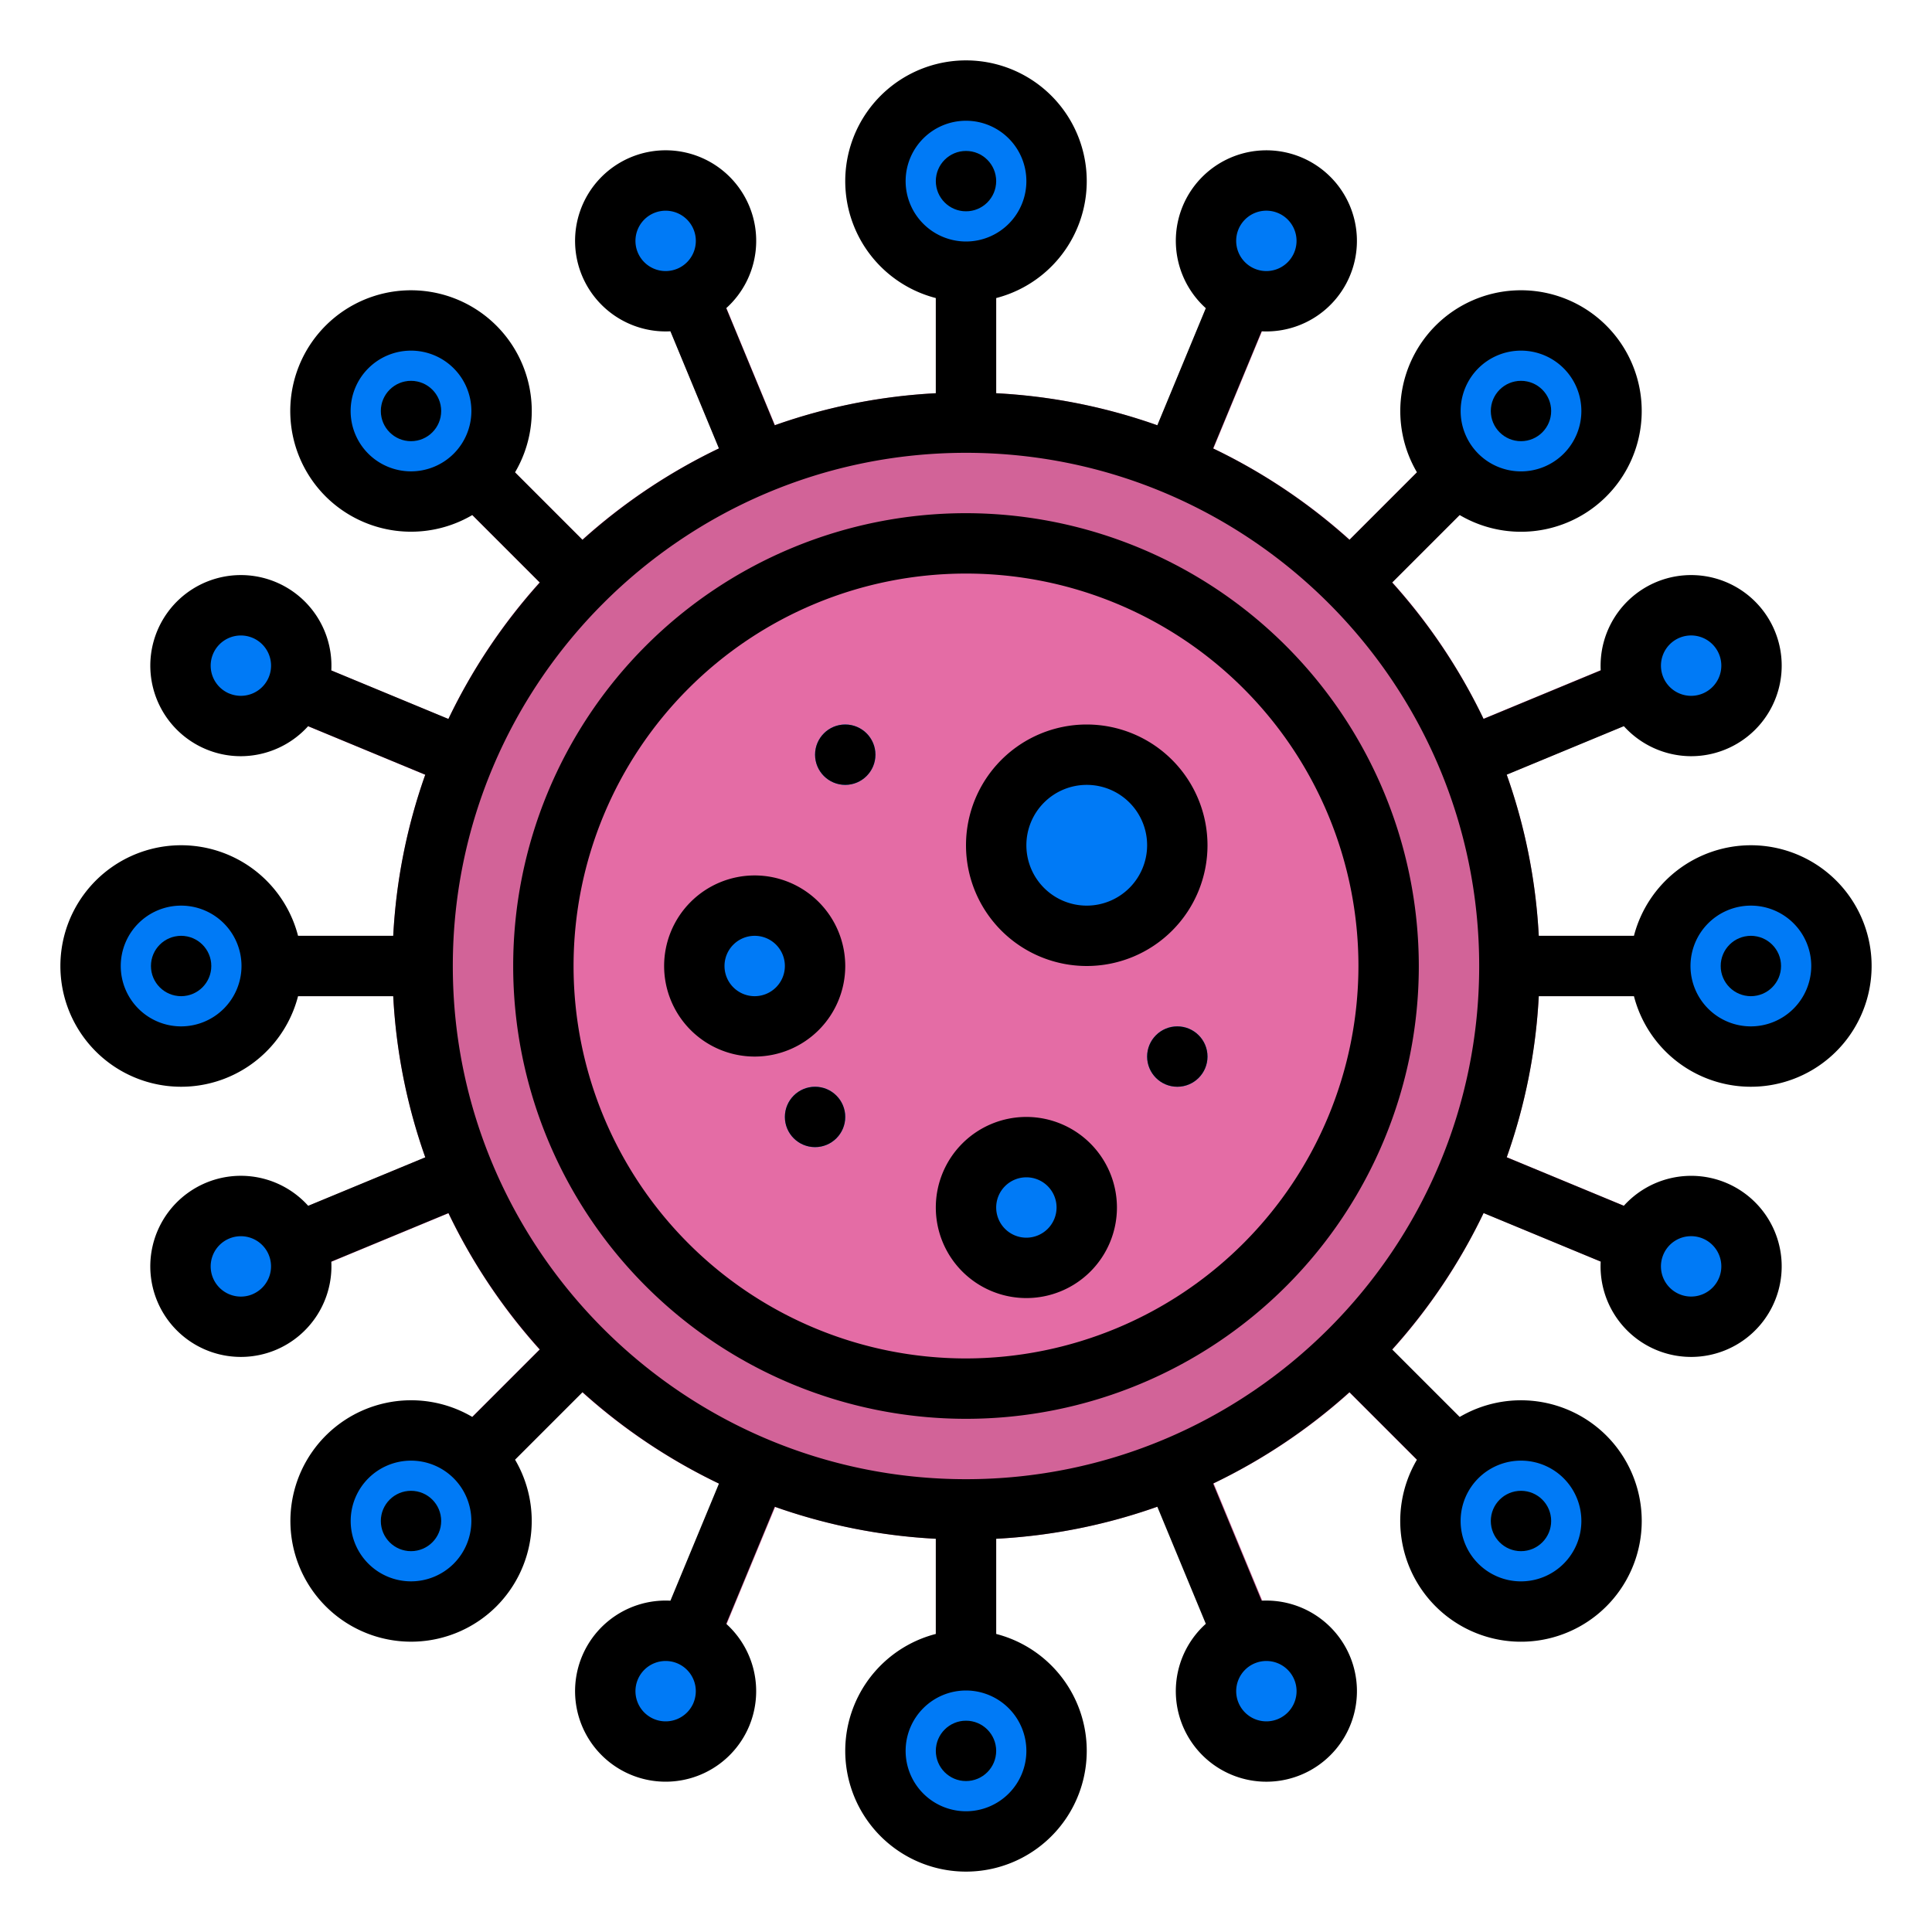 <svg viewBox="0 0 512 512" xmlns="http://www.w3.org/2000/svg"><g fill="#c75b93"><path d="m248 64h16v48h-16z"/><path d="m182.178 69.093h16v56h-16z" transform="matrix(.924 -.383 .383 .924 -22.679 80.168)"/><path d="m89.093 162.178h16v56h-16z" transform="matrix(.383 -.924 .924 .383 -115.765 207.103)"/><path d="m69.093 313.821h56v16h-56z" transform="matrix(.924 -.383 .383 .924 -115.766 61.654)"/><path d="m162.178 406.907h56v16h-56z" transform="matrix(.383 -.924 .924 .383 -265.924 431.83)"/><path d="m313.821 386.907h16v56h-16z" transform="matrix(.924 -.383 .383 .924 -134.28 154.738)"/><path d="m406.907 293.822h16v56h-16z" transform="matrix(.383 -.924 .924 .383 -41.195 581.991)"/><path d="m386.907 182.178h56v16h-56z" transform="matrix(.924 -.383 .383 .924 -41.195 173.256)"/><path d="m293.822 89.093h56v16h-56z" transform="matrix(.383 -.924 .924 .383 108.963 357.261)"/><path d="m129.206 113.206h16v48h-16z" transform="matrix(.707 -.707 .707 .707 -56.833 137.206)"/><path d="m64 248h48v16h-48z"/><path d="m113.206 366.794h48v16h-48z" transform="matrix(.707 -.707 .707 .707 -224.833 206.794)"/><path d="m248 400h16v48h-16z"/><path d="m366.794 350.794h16v48h-16z" transform="matrix(.707 -.707 .707 .707 -155.245 374.794)"/><path d="m400 248h48v16h-48z"/><path d="m350.794 129.206h48v16h-48z" transform="matrix(.707 -.707 .707 .707 12.755 305.206)"/></g><circle cx="256" cy="256" fill="#d26398" r="152"/><circle cx="256" cy="256" fill="#e46ca5" r="112"/><circle cx="288" cy="224" fill="#007af6" r="24"/><circle cx="200" cy="256" fill="#007af6" r="16"/><circle cx="272" cy="320" fill="#007af6" r="16"/><circle cx="256" cy="48" fill="#007af6" r="24"/><circle cx="175.996" cy="64.004" fill="#007af6" r="16"/><circle cx="63.833" cy="176.402" fill="#007af6" r="16"/><circle cx="63.833" cy="335.598" fill="#007af6" r="16"/><circle cx="176.402" cy="448.167" fill="#007af6" r="16"/><circle cx="335.598" cy="448.167" fill="#007af6" r="16"/><circle cx="448.167" cy="335.598" fill="#007af6" r="16"/><circle cx="448.167" cy="176.402" fill="#007af6" r="16"/><circle cx="335.598" cy="63.833" fill="#007af6" r="16"/><circle cx="256" cy="48" fill="#0094f6" r="8"/><circle cx="108.922" cy="108.922" fill="#007af6" r="24"/><circle cx="108.922" cy="108.922" fill="#0094f6" r="8"/><circle cx="224" cy="200" fill="#0094f6" r="8"/><circle cx="312" cy="280" fill="#0094f6" r="8"/><circle cx="216" cy="296" fill="#0094f6" r="8"/><circle cx="48" cy="256" fill="#007af6" r="24"/><circle cx="48" cy="256" fill="#0094f6" r="8"/><circle cx="108.922" cy="403.078" fill="#007af6" r="24"/><circle cx="108.922" cy="403.078" fill="#0094f6" r="8"/><circle cx="256" cy="464" fill="#007af6" r="24"/><circle cx="256" cy="464" fill="#0094f6" r="8"/><circle cx="403.078" cy="403.078" fill="#007af6" r="24"/><circle cx="403.078" cy="403.078" fill="#0094f6" r="8"/><circle cx="464" cy="256" fill="#007af6" r="24"/><circle cx="464" cy="256" fill="#0094f6" r="8"/><circle cx="403.078" cy="108.922" fill="#007af6" r="24"/><circle cx="403.078" cy="108.922" fill="#0094f6" r="8"/><path d="m256 136a120 120 0 1 0 120 120 120.136 120.136 0 0 0 -120-120zm0 224a104 104 0 1 1 104-104 104.118 104.118 0 0 1 -104 104z"/><path d="m288 192a32 32 0 1 0 32 32 32.036 32.036 0 0 0 -32-32zm0 48a16 16 0 1 1 16-16 16.019 16.019 0 0 1 -16 16z"/><path d="m200 232a24 24 0 1 0 24 24 24.027 24.027 0 0 0 -24-24zm0 32a8 8 0 1 1 8-8 8.009 8.009 0 0 1 -8 8z"/><path d="m272 296a24 24 0 1 0 24 24 24.027 24.027 0 0 0 -24-24zm0 32a8 8 0 1 1 8-8 8.009 8.009 0 0 1 -8 8z"/><circle cx="256" cy="48" r="8"/><circle cx="108.922" cy="108.922" r="8"/><circle cx="224" cy="200" r="8"/><circle cx="312" cy="280" r="8"/><circle cx="216" cy="296" r="8"/><circle cx="48" cy="256" r="8"/><circle cx="108.922" cy="403.078" r="8"/><circle cx="256" cy="464" r="8"/><circle cx="403.078" cy="403.078" r="8"/><path d="m464 224a32.056 32.056 0 0 0 -30.987 24h-25.223a151.043 151.043 0 0 0 -8.494-42.7l31.042-12.858a24.117 24.117 0 0 0 17.862 7.958 24 24 0 1 0 -9.216-46.173 24.037 24.037 0 0 0 -14.778 23.44l-31.046 12.86a152.565 152.565 0 0 0 -24.226-36.148l17.889-17.889a32 32 0 1 0 -6.372-50.2 32.059 32.059 0 0 0 -4.941 38.883l-17.889 17.889a152.565 152.565 0 0 0 -36.148-24.226l12.857-31.036c.413.021.825.034 1.236.034a24 24 0 1 0 -22.141-33.185 24.038 24.038 0 0 0 6.124 27.024l-12.849 31.027a151.043 151.043 0 0 0 -42.7-8.49v-25.223a32 32 0 1 0 -16 0v25.223a151.043 151.043 0 0 0 -42.7 8.494l-12.849-31.031a24 24 0 1 0 -38.222-8.656 24.037 24.037 0 0 0 22.2 14.815c.411 0 .823-.013 1.236-.034l12.857 31.041a152.565 152.565 0 0 0 -36.148 24.226l-17.884-17.888a32 32 0 1 0 -50.2 6.372 32.069 32.069 0 0 0 38.883 4.941l17.889 17.889a152.565 152.565 0 0 0 -24.226 36.148l-31.036-12.858a24 24 0 1 0 -33.148 20.906 23.868 23.868 0 0 0 9.148 1.825 24.121 24.121 0 0 0 17.861-7.956l31.039 12.856a151.043 151.043 0 0 0 -8.49 42.7h-25.223a32 32 0 1 0 0 16h25.223a151.043 151.043 0 0 0 8.494 42.7l-31.031 12.849a24 24 0 1 0 -8.656 38.222 24.037 24.037 0 0 0 14.783-23.439l31.044-12.859a152.565 152.565 0 0 0 24.226 36.148l-17.89 17.889a31.989 31.989 0 1 0 6.373 50.2 32.059 32.059 0 0 0 4.941-38.883l17.889-17.889a152.565 152.565 0 0 0 36.148 24.226l-12.863 31.036a24 24 0 1 0 20.907 33.148 24.038 24.038 0 0 0 -6.124-27.024l12.849-31.024a151.043 151.043 0 0 0 42.7 8.49v25.223a32 32 0 1 0 16 0v-25.223a151.043 151.043 0 0 0 42.7-8.494l12.853 31.031a24 24 0 1 0 38.222 8.656 24.036 24.036 0 0 0 -23.443-14.783l-12.859-31.04a152.565 152.565 0 0 0 36.148-24.226l17.889 17.889a32 32 0 1 0 50.2-6.372 32.059 32.059 0 0 0 -38.882-4.941l-17.89-17.889a152.565 152.565 0 0 0 24.226-36.148l31.036 12.859a24 24 0 1 0 33.148-20.907 24.042 24.042 0 0 0 -27.024 6.124l-31.024-12.849a151.043 151.043 0 0 0 8.49-42.7h25.223a32 32 0 1 0 30.987-40zm-18.895-54.989a8 8 0 1 1 -4.328 10.456v-.007a8.008 8.008 0 0 1 4.328-10.449zm-116.9-108.24a8 8 0 1 1 4.33 10.453 8.007 8.007 0 0 1 -4.328-10.453zm-159.194 6.129a8 8 0 1 1 10.456 4.328h-.007a8.008 8.008 0 0 1 -10.449-4.328zm-108.24 116.9a8 8 0 1 1 10.453-4.33 8.01 8.01 0 0 1 -10.453 4.323zm6.124 159.2a8 8 0 1 1 4.328-10.455v.006a8.008 8.008 0 0 1 -4.323 10.438zm116.9 108.24a8 8 0 1 1 -4.33-10.453 8.008 8.008 0 0 1 4.328 10.442zm159.2-6.124a8 8 0 1 1 -10.456-4.328h.007a8 8 0 0 1 10.449 4.33zm105.183-117.516a8 8 0 1 1 -7.4 4.939 7.965 7.965 0 0 1 7.4-4.939zm-56.414-229.992a16 16 0 1 1 .006 22.632l-.01-.009a16.019 16.019 0 0 1 .004-22.623zm-151.764-49.608a16 16 0 1 1 16 16 16.019 16.019 0 0 1 -16-16zm-142.392 72.236a16 16 0 1 1 22.632-.006l-.009.01a16.02 16.02 0 0 1 -22.623-.004zm-49.608 151.764a16 16 0 1 1 16-16 16.019 16.019 0 0 1 -16 16zm72.236 142.392a15.994 15.994 0 1 1 -.006-22.632l.01.009a16.019 16.019 0 0 1 -.004 22.623zm151.764 49.608a16 16 0 1 1 -16-16 16.019 16.019 0 0 1 16 16zm-16-72c-74.991 0-136-61.009-136-136s61.009-136 136-136 136 61.009 136 136-61.009 136-136 136zm158.392-.236a16 16 0 1 1 -22.632.006l.009-.01a16.017 16.017 0 0 1 22.623 0zm49.608-119.764a16 16 0 1 1 16-16 16.019 16.019 0 0 1 -16 16z"/><circle cx="464" cy="256" r="8"/><circle cx="403.078" cy="108.922" r="8"/></svg>